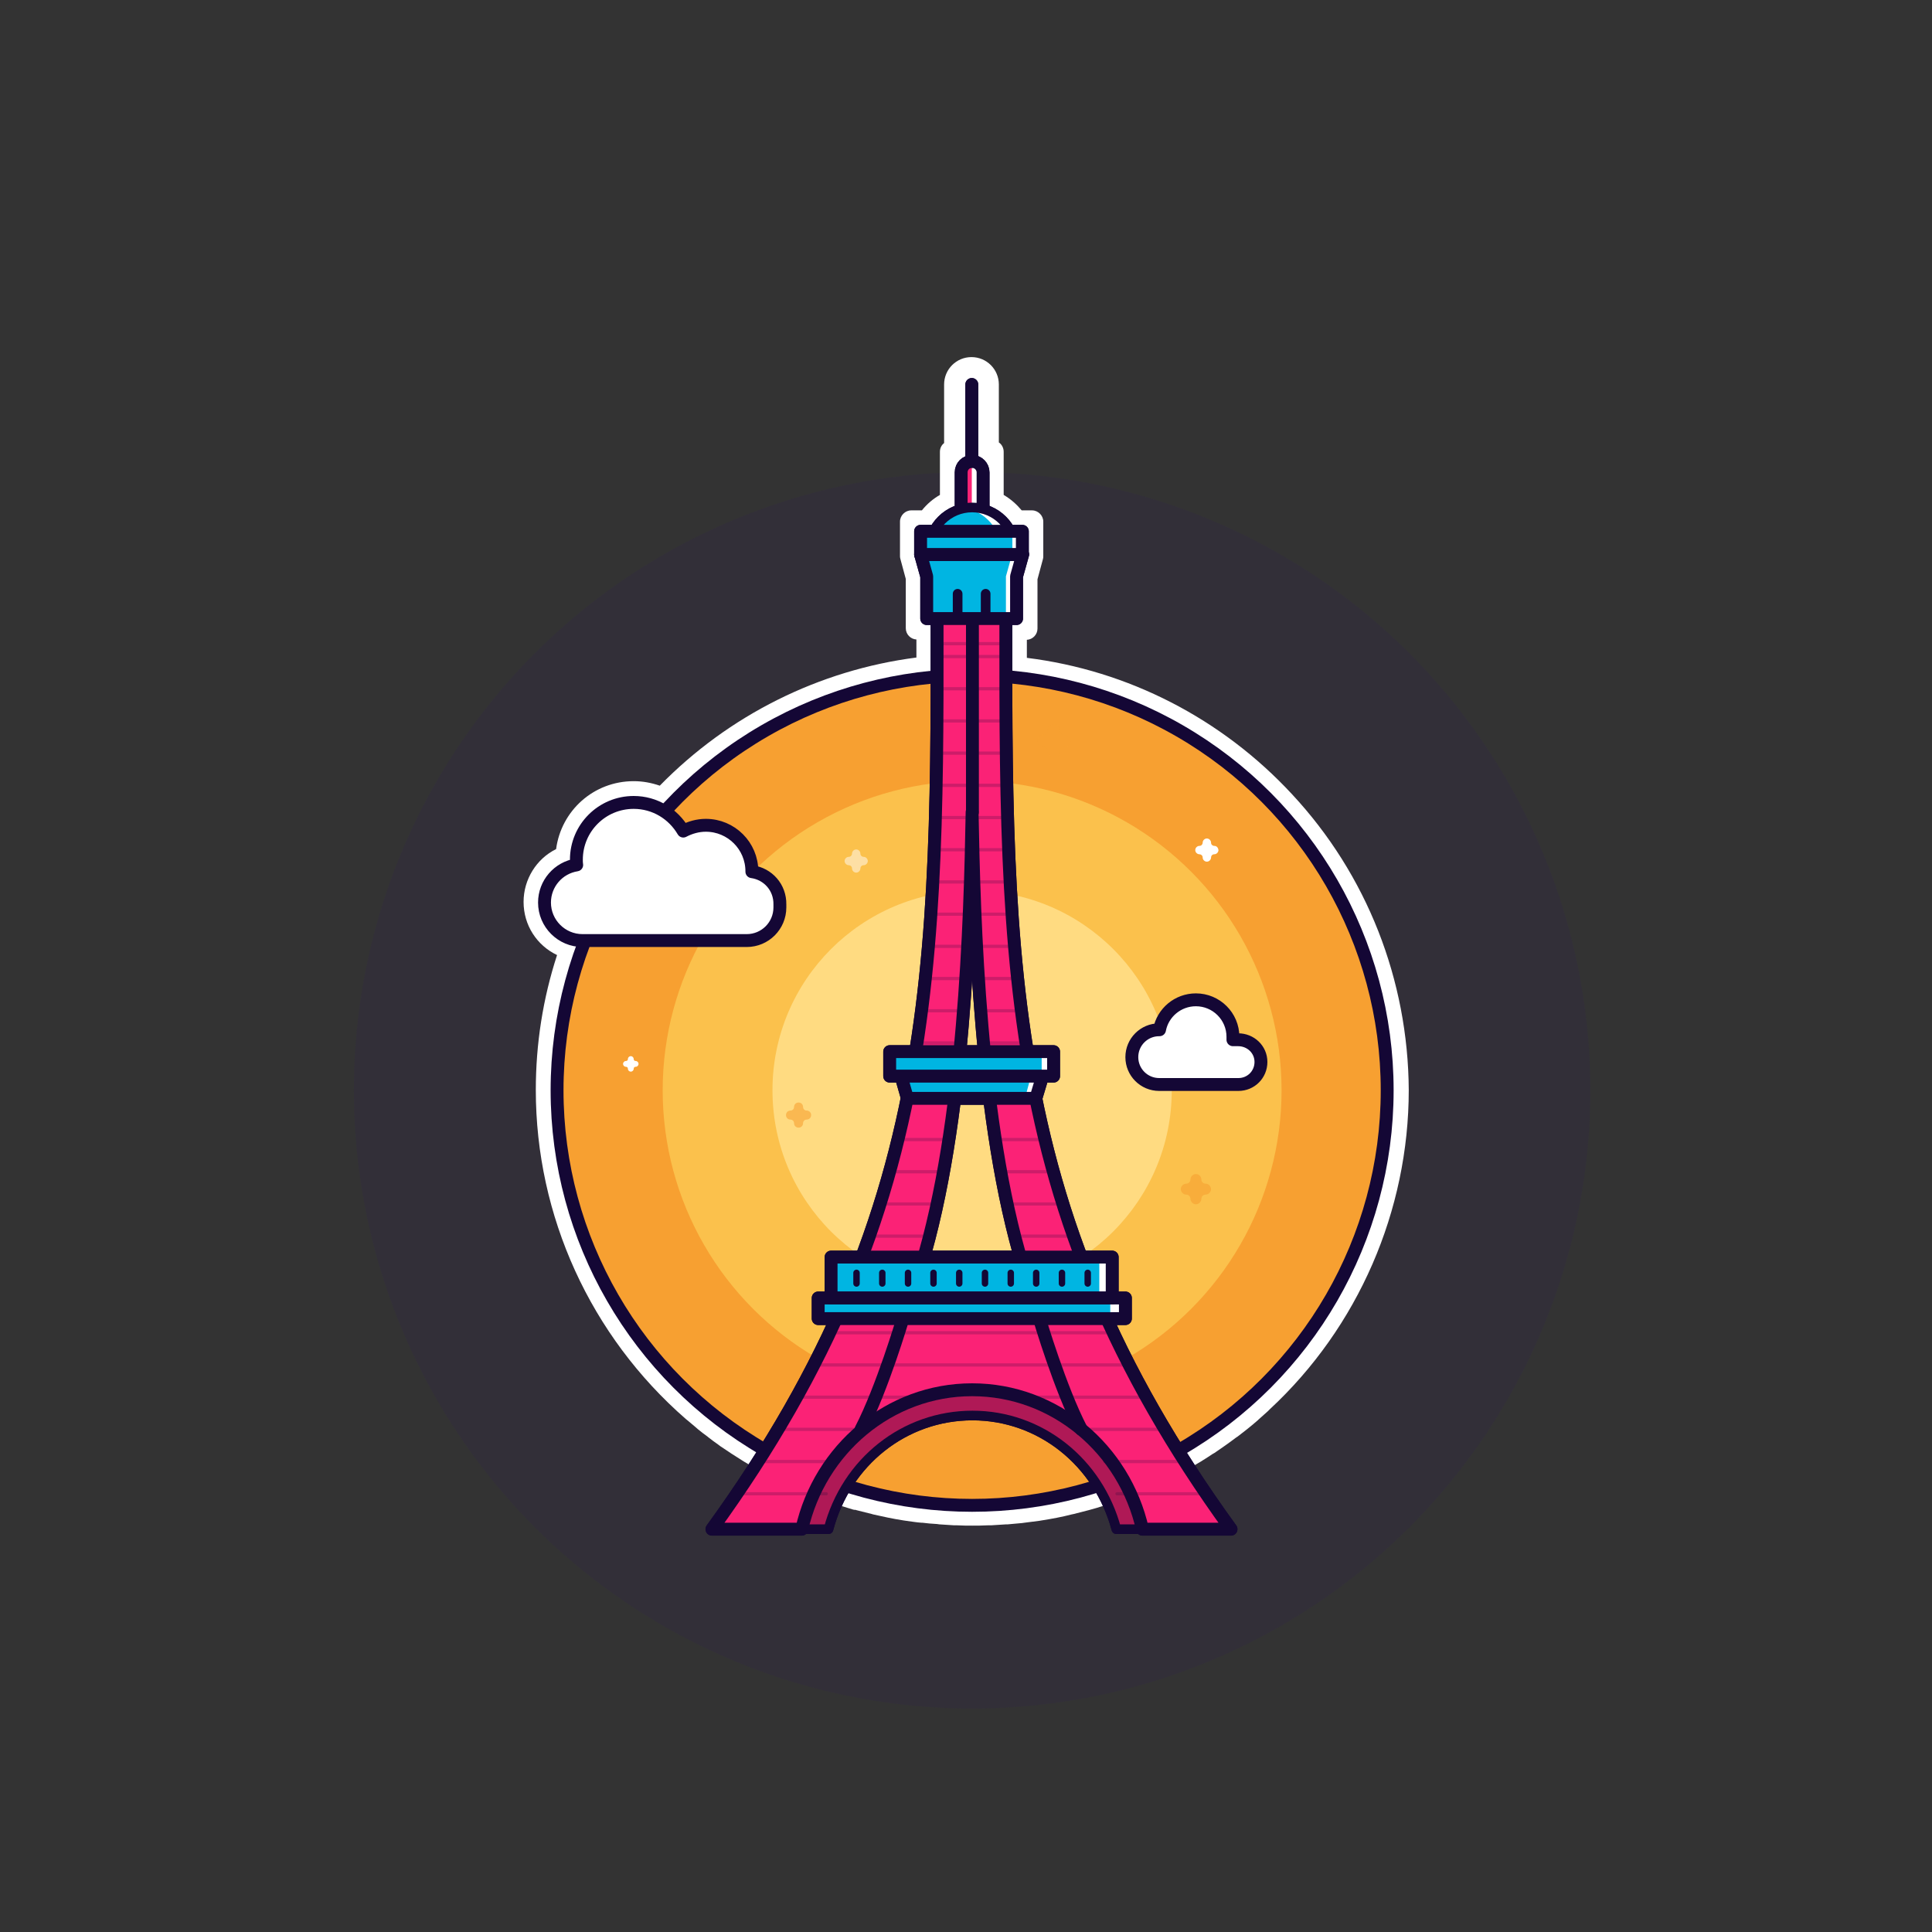 <?xml version="1.0" encoding="UTF-8" standalone="no"?><!DOCTYPE svg PUBLIC "-//W3C//DTD SVG 1.1//EN" "http://www.w3.org/Graphics/SVG/1.1/DTD/svg11.dtd"><svg width="100%" height="100%" viewBox="0 0 2500 2500" version="1.1" xmlns="http://www.w3.org/2000/svg" xmlns:xlink="http://www.w3.org/1999/xlink" xml:space="preserve" xmlns:serif="http://www.serif.com/" style="fill-rule:evenodd;clip-rule:evenodd;stroke-linecap:round;stroke-linejoin:round;stroke-miterlimit:10;"><rect x="0" y="0" width="2500" height="2500" fill="#333333" stroke="none"/><circle cx="1257.92" cy="1410.83" r="800" style="fill:#331f5b;fill-opacity:0.15;"/><g><path d="M1671.67,1027.5c-90.417,-97.5 -211.667,-160 -342.917,-176.25l0,-23.333c7.5,-0.417 13.75,-6.667 13.75,-14.584l0,-63.75l7.083,-26.25c0.417,-1.25 0.417,-2.5 0.417,-3.75l0,-44.583c0,-7.917 -6.667,-14.583 -14.583,-14.583l-13.334,-0c-6.666,-7.917 -14.166,-14.584 -23.333,-20l0,-55.834c0,-5 -2.5,-9.583 -6.25,-12.083l0,-75c0,-19.583 -15.833,-35.417 -35.417,-35.417c-19.583,0 -35.416,15.834 -35.416,35.417l-0,75.833c-3.334,2.5 -5.417,6.667 -5.417,11.25l0,55.834c-8.75,5 -16.667,11.666 -23.333,20l-13.75,-0c-7.917,-0 -14.584,6.666 -14.584,14.583l0,44.167c0,1.25 0,2.5 0.417,3.75l7.083,26.25l0,63.75c0,7.916 6.25,14.166 13.75,14.583l0,23.333c-125.833,16.25 -242.916,74.584 -332.083,165.834c-10.833,-3.75 -22.083,-5.834 -33.75,-5.834c-51.667,0 -93.75,37.917 -100.417,87.917c-25.416,12.5 -42.083,39.167 -42.083,68.333c0,30 17.083,56.25 43.333,68.75c-18.333,56.25 -27.5,115 -27.5,174.584c0,163.333 70.834,318.333 194.167,425.833l2.083,1.667c3.334,2.916 7.084,5.833 10.417,8.75l3.333,2.916c4.167,3.334 8.334,6.667 12.5,9.584l0.417,0.416c4.167,3.334 8.75,6.667 12.917,9.584l3.333,2.5l13.75,9.166c4.583,2.917 9.167,5.834 13.75,8.75l3.333,2.084c3.75,2.083 7.5,4.583 11.25,6.666c35.834,20.834 73.75,37.5 112.917,50l16.25,5c1.25,0.417 2.083,0.417 3.333,0.417l1.25,0.417c6.667,1.666 13.334,3.333 20,5l1.25,0.416c12.917,2.917 26.25,5.834 40,7.917l2.917,0.417c6.667,0.833 13.333,2.083 20,2.5l1.25,-0c5.833,0.833 12.083,1.25 18.75,1.666l2.917,0.417c6.25,0.417 12.5,0.833 19.166,1.25l3.75,0c7.5,0.417 13.75,0.417 20,0.417c5.834,-0 12.084,-0 20,-0.417l4.167,0c7.083,-0.417 13.333,-0.833 19.583,-1.25l2.084,0c5.833,-0.417 12.083,-1.25 18.333,-1.667l2.917,-0.416c6.666,-0.834 12.916,-1.667 19.583,-2.5l2.5,-0.417c13.333,-2.083 26.667,-4.583 39.583,-7.917l2.084,-0.416c13.333,-3.334 26.666,-6.667 39.166,-10.834c38.75,-12.083 76.25,-28.75 111.25,-48.75c5,-2.916 10,-5.833 15,-8.75l1.25,-0.833c4.584,-2.917 8.75,-5.417 12.917,-8.333l2.917,-1.667c9.166,-6.25 18.75,-12.917 27.5,-19.583l2.5,-1.667c3.75,-2.917 7.5,-5.833 11.25,-8.75l2.083,-1.667c4.583,-3.75 8.75,-7.083 12.917,-10.833l0.833,-0.833c3.75,-3.334 7.5,-6.667 11.667,-10.417l2.5,-2.5c114.583,-106.25 180,-257.083 180,-413.333c-0.834,-142.5 -54.167,-278.75 -151.25,-382.917Z" style="fill:#fff;fill-rule:nonzero;"/><g><g><circle cx="1257.92" cy="1410.83" r="537.083" style="fill:#f7a031;"/><circle cx="1257.92" cy="1410.83" r="537.083" style="fill:#f7a031;"/><circle cx="1257.92" cy="1410.83" r="537.083" style="fill:none;stroke:#140735;stroke-width:16.67px;"/><circle cx="1257.92" cy="1410.83" r="400.417" style="fill:#fbc14c;"/><circle cx="1257.92" cy="1410.83" r="258.333" style="fill:#ffdb81;"/><g><path d="M1602.08,1345.42l-6.666,-0l-0,-3.75c-0,-26.667 -21.667,-47.917 -47.917,-47.917c-23.333,0 -42.917,16.667 -47.083,38.75l-0.417,0c-19.583,0 -35.417,15.833 -35.417,35.417c0,19.583 15.834,35.416 35.417,35.416l102.5,0c16.25,0 29.167,-12.916 29.167,-29.166c-0,-16.25 -13.334,-28.75 -29.584,-28.75Z" style="fill:#fff;fill-rule:nonzero;"/><path d="M1602.08,1345.42l-6.666,-0l-0,-3.75c-0,-26.667 -21.667,-47.917 -47.917,-47.917c-23.333,0 -42.917,16.667 -47.083,38.75l-0.417,0c-19.583,0 -35.417,15.833 -35.417,35.417c0,19.583 15.834,35.416 35.417,35.416l102.5,0c16.25,0 29.167,-12.916 29.167,-29.166c-0,-16.25 -13.334,-28.75 -29.584,-28.75Z" style="fill:none;fill-rule:nonzero;stroke:#140735;stroke-width:16.67px;"/></g><path d="M1377.5,950.833c-3.333,0 -5.833,-2.5 -5.833,-5.833c-0,-4.167 -3.334,-7.917 -7.917,-7.917c-4.167,0 -7.917,3.334 -7.917,7.917c0,3.333 -2.5,5.833 -5.833,5.833c-4.167,0 -7.917,3.334 -7.917,7.917c0,4.167 3.334,7.917 7.917,7.917c3.333,-0 5.833,2.5 5.833,5.833c0,4.167 3.334,7.917 7.917,7.917c4.167,-0 7.917,-3.334 7.917,-7.917c-0,-3.333 2.5,-5.833 5.833,-5.833c4.167,-0 7.917,-3.334 7.917,-7.917c-0,-4.583 -3.75,-7.917 -7.917,-7.917Z" style="fill:#f7a031;fill-opacity:0.6;fill-rule:nonzero;"/><path d="M1560,1531.67c-2.917,-0 -5.417,-2.5 -5.417,-5.417c0,-3.75 -3.333,-7.083 -7.083,-7.083c-3.75,-0 -7.083,3.333 -7.083,7.083c-0,2.917 -2.5,5.417 -5.417,5.417c-3.75,-0 -7.083,3.333 -7.083,7.083c-0,3.75 3.333,7.083 7.083,7.083c2.917,0 5.417,2.5 5.417,5.417c-0,3.75 3.333,7.083 7.083,7.083c3.75,0 7.083,-3.333 7.083,-7.083c0,-2.917 2.5,-5.417 5.417,-5.417c3.75,0 7.083,-3.333 7.083,-7.083c-0.416,-4.167 -3.333,-7.083 -7.083,-7.083Z" style="fill:#f7a031;fill-opacity:0.6;fill-rule:nonzero;"/><path d="M1043.75,1437.08c-2.5,0 -4.583,-2.083 -4.583,-4.583c-0,-3.333 -2.5,-5.833 -5.834,-5.833c-3.333,-0 -5.833,2.5 -5.833,5.833c0,2.5 -2.083,4.583 -4.583,4.583c-3.334,0 -5.834,2.5 -5.834,5.834c0,3.333 2.5,5.833 5.834,5.833c2.5,-0 4.583,2.083 4.583,4.583c0,3.334 2.5,5.834 5.833,5.834c3.334,-0 5.834,-2.5 5.834,-5.834c-0,-2.5 2.083,-4.583 4.583,-4.583c3.333,-0 5.833,-2.5 5.833,-5.833c0,-3.334 -2.5,-5.834 -5.833,-5.834Z" style="fill:#f7a031;fill-opacity:0.6;fill-rule:nonzero;"/><path d="M822.5,1372.92c-1.667,-0 -2.5,-1.25 -2.5,-2.5c0,-2.084 -1.667,-3.75 -3.75,-3.75c-2.083,-0 -3.75,1.666 -3.75,3.75c0,1.666 -1.25,2.5 -2.5,2.5c-2.083,-0 -3.75,1.666 -3.75,3.75c0,2.083 1.667,3.75 3.75,3.75c1.667,-0 2.5,1.25 2.5,2.5c0,2.083 1.667,3.75 3.75,3.75c2.083,-0 3.75,-1.667 3.75,-3.75c0,-1.667 1.25,-2.5 2.5,-2.5c2.083,-0 3.75,-1.667 3.75,-3.75c0,-2.084 -1.667,-3.75 -3.75,-3.75Z" style="fill:#fff;fill-rule:nonzero;"/><path d="M1571.25,1094.58c-2.083,0 -4.167,-1.666 -4.167,-4.166c0,-2.917 -2.5,-5.417 -5.416,-5.417c-2.917,-0 -5.417,2.5 -5.417,5.417c-0,2.083 -1.667,4.166 -4.167,4.166c-2.916,0 -5.416,2.5 -5.416,5.417c-0,2.917 2.5,5.417 5.416,5.417c2.084,-0 4.167,1.666 4.167,4.166c-0,2.917 2.5,5.417 5.417,5.417c2.916,0 5.416,-2.5 5.416,-5.417c0,-2.083 1.667,-4.166 4.167,-4.166c2.917,-0 5.417,-2.5 5.417,-5.417c-0.417,-3.333 -2.5,-5.417 -5.417,-5.417Z" style="fill:#fff;fill-rule:nonzero;"/><path d="M1117.5,1108.75c-2.083,0 -4.167,-1.667 -4.167,-4.167c0,-2.916 -2.5,-5.416 -5.416,-5.416c-2.917,-0 -5.417,2.5 -5.417,5.416c-0,2.084 -1.667,4.167 -4.167,4.167c-2.916,0 -5.416,2.5 -5.416,5.417c-0,2.916 2.5,5.416 5.416,5.416c2.084,0 4.167,1.667 4.167,4.167c-0,2.917 2.5,5.417 5.417,5.417c2.916,-0 5.416,-2.5 5.416,-5.417c0,-2.083 1.667,-4.167 4.167,-4.167c2.917,0 5.417,-2.5 5.417,-5.416c-0,-2.917 -2.5,-5.417 -5.417,-5.417Z" style="fill:#fff;fill-opacity:0.49;fill-rule:nonzero;"/><g><path d="M972.917,1127.92l-0,-0.417c-0,-32.917 -26.667,-59.583 -59.584,-59.583c-10.416,-0 -20.416,2.916 -29.166,7.5c-12.917,-22.084 -36.667,-37.084 -64.167,-37.084c-40.833,0 -74.167,32.917 -74.167,74.167c0,2.083 0,4.583 0.417,6.667c-23.75,3.75 -41.667,24.166 -41.667,48.75c0,27.083 22.084,49.166 49.167,49.166l212.5,0c23.75,0 42.917,-19.166 42.917,-42.916l-0,-3.75c0.416,-22.084 -15.417,-39.584 -36.25,-42.5Z" style="fill:#fff;fill-rule:nonzero;"/><path d="M972.917,1127.92l-0,-0.417c-0,-32.917 -26.667,-59.583 -59.584,-59.583c-10.416,-0 -20.416,2.916 -29.166,7.5c-12.917,-22.084 -36.667,-37.084 -64.167,-37.084c-40.833,0 -74.167,32.917 -74.167,74.167c0,2.083 0,4.583 0.417,6.667c-23.75,3.75 -41.667,24.166 -41.667,48.75c0,27.083 22.084,49.166 49.167,49.166l212.5,0c23.75,0 42.917,-19.166 42.917,-42.916l-0,-3.75c0.416,-22.084 -15.417,-39.584 -36.25,-42.5Z" style="fill:none;fill-rule:nonzero;stroke:#140735;stroke-width:16.67px;"/></g><g><g><g><path d="M981.25,1978.75l90.833,0c22.917,-87.083 98.334,-147.083 186.25,-147.083c87.5,-0 162.917,60 186.25,147.083l97.084,0l-111.25,-170.833c-0,-0 -165.417,-47.917 -155,-55.417c10.416,-7.5 -222.084,97.083 -222.084,97.083l-72.083,129.167Z" style="fill:#af1956;fill-rule:nonzero;"/><path d="M981.25,1978.75l90.833,0c22.917,-87.083 98.334,-147.083 186.25,-147.083c87.5,-0 162.917,60 186.25,147.083l97.084,0l-111.25,-170.833c-0,-0 -165.417,-47.917 -155,-55.417c10.416,-7.5 -222.084,97.083 -222.084,97.083l-72.083,129.167Z" style="fill:none;fill-rule:nonzero;stroke:#140735;stroke-width:12.5px;"/><path d="M1302.08,718.75l-89.166,0c-0,502.5 15.416,837.083 -291.25,1260l115.833,0c23.333,-103.333 113.333,-180.417 220.417,-180.417c107.083,0 197.083,77.084 220.416,180.417l114.584,0c-306.667,-422.917 -290.834,-757.5 -290.834,-1260Zm-110,919.583c56.25,-185 63.334,-447.916 65.834,-587.5c2.5,139.584 9.583,402.5 65.833,587.5l-131.667,0Z" style="fill:#fb2276;fill-rule:nonzero;"/><g><path d="M1264.17,1047.08c-1.25,69.167 15.416,172.084 6.25,277.084c9.166,107.083 25,220.416 53.333,314.166l25,0c-56.25,-185 -82.083,-451.666 -84.583,-591.25Z" style="fill:#fb2276;fill-rule:nonzero;"/><path d="M1237.92,718.75l-25,0c-0,502.5 15.416,837.083 -291.25,1260l25,0c306.666,-422.917 291.25,-757.5 291.25,-1260Z" style="fill:#fb2276;fill-rule:nonzero;"/><path d="M1282.92,1798.33c-4.167,0 -8.334,0 -12.5,0.417c101.666,5.833 185.416,80.833 207.916,180l25,0c-23.333,-103.333 -113.333,-180.417 -220.416,-180.417Z" style="fill:#fb2276;fill-rule:nonzero;"/><path d="M1363.33,1706.25c0,0 42.084,120.833 59.167,150c-19.583,5 -21.25,-2.083 -21.25,-2.083l-17.083,-37.084l-39.167,-110.833l18.333,0Z" style="fill:#fb2276;fill-rule:nonzero;"/></g><path d="M1168.33,1706.25c0,0 -26.666,90.417 -54.166,143.333" style="fill:none;fill-rule:nonzero;stroke:#140735;stroke-width:16.67px;"/><path d="M1345,1706.25c0,0 26.667,90.417 54.167,143.333" style="fill:none;fill-rule:nonzero;stroke:#140735;stroke-width:16.67px;"/><path d="M1323.75,1638.33c-56.25,-185 -63.333,-447.916 -65.833,-587.5c-2.5,139.584 -9.584,402.5 -65.834,587.5l131.667,0Z" style="fill:none;fill-rule:nonzero;stroke:#140735;stroke-width:12.5px;"/><g opacity="0.2"><g><path d="M1445.42,1932.92l120,-0" style="fill:none;fill-rule:nonzero;stroke:#140735;stroke-width:4.17px;"/><path d="M953.75,1932.92l115.417,-0" style="fill:none;fill-rule:nonzero;stroke:#140735;stroke-width:4.17px;"/></g><g><path d="M1429.58,1891.25l105,0" style="fill:none;fill-rule:nonzero;stroke:#140735;stroke-width:4.17px;"/><path d="M981.25,1891.25l103.75,0" style="fill:none;fill-rule:nonzero;stroke:#140735;stroke-width:4.17px;"/></g><g><path d="M1400.42,1849.58l107.5,0" style="fill:none;fill-rule:nonzero;stroke:#140735;stroke-width:4.17px;"/><path d="M1006.67,1849.58l107.5,0" style="fill:none;fill-rule:nonzero;stroke:#140735;stroke-width:4.17px;"/></g><g><path d="M1318.33,1807.92l165.834,-0" style="fill:none;fill-rule:nonzero;stroke:#140735;stroke-width:4.17px;"/><path d="M1030.42,1807.92l161.666,-0" style="fill:none;fill-rule:nonzero;stroke:#140735;stroke-width:4.17px;"/></g><g><path d="M1052.5,1766.25l407.917,0" style="fill:none;fill-rule:nonzero;stroke:#140735;stroke-width:4.17px;"/></g><g><path d="M1073.75,1724.58l367.5,0" style="fill:none;fill-rule:nonzero;stroke:#140735;stroke-width:4.17px;"/></g><g><path d="M1091.25,1682.92l331.25,-0" style="fill:none;fill-rule:nonzero;stroke:#140735;stroke-width:4.17px;"/></g><g><path d="M1108.33,1641.25l297.084,0" style="fill:none;fill-rule:nonzero;stroke:#140735;stroke-width:4.17px;"/></g><g><path d="M1312.92,1599.58l78.333,0" style="fill:none;fill-rule:nonzero;stroke:#140735;stroke-width:4.17px;"/><path d="M1122.92,1599.58l80,0" style="fill:none;fill-rule:nonzero;stroke:#140735;stroke-width:4.17px;"/></g><g><path d="M1303.33,1557.92l74.167,-0" style="fill:none;fill-rule:nonzero;stroke:#140735;stroke-width:4.17px;"/><path d="M1136.67,1557.92l75.833,-0" style="fill:none;fill-rule:nonzero;stroke:#140735;stroke-width:4.17px;"/></g><g><path d="M1295.83,1516.25l67.5,0" style="fill:none;fill-rule:nonzero;stroke:#140735;stroke-width:4.17px;"/><path d="M1149.17,1516.25l71.666,0" style="fill:none;fill-rule:nonzero;stroke:#140735;stroke-width:4.17px;"/></g><g><path d="M1289.17,1474.58l65.416,0" style="fill:none;fill-rule:nonzero;stroke:#140735;stroke-width:4.17px;"/><path d="M1158.75,1474.58l69.167,0" style="fill:none;fill-rule:nonzero;stroke:#140735;stroke-width:4.17px;"/></g><g><path d="M1176.25,1391.25l164.583,0" style="fill:none;fill-rule:nonzero;stroke:#140735;stroke-width:4.17px;"/></g><g><path d="M1273.75,1349.58l50,0" style="fill:none;fill-rule:nonzero;stroke:#140735;stroke-width:4.17px;"/><path d="M1185,1349.58l57.917,0" style="fill:none;fill-rule:nonzero;stroke:#140735;stroke-width:4.17px;"/></g><g><path d="M1269.17,1307.92l54.583,-0" style="fill:none;fill-rule:nonzero;stroke:#140735;stroke-width:4.17px;"/><path d="M1192.08,1307.92l54.167,-0" style="fill:none;fill-rule:nonzero;stroke:#140735;stroke-width:4.17px;"/></g><g><path d="M1266.25,1266.25l52.5,0" style="fill:none;fill-rule:nonzero;stroke:#140735;stroke-width:4.17px;"/><path d="M1195.83,1266.25l53.75,0" style="fill:none;fill-rule:nonzero;stroke:#140735;stroke-width:4.17px;"/></g><g><path d="M1264.17,1224.58l50.416,0" style="fill:none;fill-rule:nonzero;stroke:#140735;stroke-width:4.17px;"/><path d="M1200.42,1224.58l51.666,0" style="fill:none;fill-rule:nonzero;stroke:#140735;stroke-width:4.17px;"/></g><g><path d="M1262.5,1182.92l48.75,-0" style="fill:none;fill-rule:nonzero;stroke:#140735;stroke-width:4.17px;"/><path d="M1203.75,1182.92l49.167,-0" style="fill:none;fill-rule:nonzero;stroke:#140735;stroke-width:4.17px;"/></g><g><path d="M1207.92,1141.25l100.416,0" style="fill:none;fill-rule:nonzero;stroke:#140735;stroke-width:4.17px;"/></g><g><path d="M1207.92,1099.58l98.333,0" style="fill:none;fill-rule:nonzero;stroke:#140735;stroke-width:4.17px;"/></g><g><path d="M1210,1057.92l94.583,-0" style="fill:none;fill-rule:nonzero;stroke:#140735;stroke-width:4.17px;"/></g><g><path d="M1211.25,1016.25l92.5,0" style="fill:none;fill-rule:nonzero;stroke:#140735;stroke-width:4.17px;"/></g><g><path d="M1212.08,974.583l91.667,0" style="fill:none;fill-rule:nonzero;stroke:#140735;stroke-width:4.17px;"/></g><g><path d="M1212.08,932.917l90,-0" style="fill:none;fill-rule:nonzero;stroke:#140735;stroke-width:4.17px;"/></g><g><path d="M1212.08,891.25l89.584,0" style="fill:none;fill-rule:nonzero;stroke:#140735;stroke-width:4.17px;"/></g><g><path d="M1213.75,849.583l87.917,0" style="fill:none;fill-rule:nonzero;stroke:#140735;stroke-width:4.17px;"/></g><g><path d="M1214.17,832.917l87.5,-0" style="fill:none;fill-rule:nonzero;stroke:#140735;stroke-width:4.17px;"/></g><g><path d="M1212.92,791.25l102.5,0" style="fill:none;fill-rule:nonzero;stroke:#140735;stroke-width:4.17px;"/></g></g><path d="M1323.75,1638.33c-56.25,-185 -63.333,-447.916 -65.833,-587.5c-2.5,139.584 -9.584,402.5 -65.834,587.5l131.667,0Z" style="fill:none;fill-rule:nonzero;stroke:#140735;stroke-width:16.67px;"/><path d="M1037.5,1978.75c23.333,-103.333 113.333,-180.417 220.417,-180.417c107.083,0 197.083,77.084 220.416,180.417l114.584,0c-306.667,-422.917 -291.25,-757.5 -291.25,-1260l-89.167,0c0,502.5 15.417,837.083 -291.25,1260l116.25,0Z" style="fill:none;fill-rule:nonzero;stroke:#140735;stroke-width:16.67px;"/><g><rect x="1058.75" y="1679.58" width="397.5" height="26.667" style="fill:#00b5e2;"/><rect x="1436.67" y="1679.58" width="19.167" height="26.667" style="fill:#fff;"/><rect x="1075.42" y="1626.67" width="363.75" height="52.917" style="fill:#00b5e2;"/><rect x="1422.5" y="1626.67" width="16.667" height="52.917" style="fill:#fff;"/><rect x="1058.75" y="1679.58" width="397.5" height="26.667" style="fill:none;stroke:#140735;stroke-width:16.67px;"/><rect x="1075.42" y="1626.67" width="363.75" height="52.917" style="fill:none;stroke:#140735;stroke-width:16.67px;"/><g><path d="M1108.33,1647.08l0,13.75" style="fill:none;fill-rule:nonzero;stroke:#140735;stroke-width:8.33px;"/><path d="M1407.5,1647.08l0,13.75" style="fill:none;fill-rule:nonzero;stroke:#140735;stroke-width:8.33px;"/><path d="M1374.17,1647.08l-0,13.75" style="fill:none;fill-rule:nonzero;stroke:#140735;stroke-width:8.33px;"/><path d="M1340.83,1647.08l0,13.75" style="fill:none;fill-rule:nonzero;stroke:#140735;stroke-width:8.33px;"/><path d="M1307.92,1647.08l-0,13.75" style="fill:none;fill-rule:nonzero;stroke:#140735;stroke-width:8.33px;"/><path d="M1274.58,1647.08l0,13.75" style="fill:none;fill-rule:nonzero;stroke:#140735;stroke-width:8.33px;"/><path d="M1241.25,1647.08l0,13.75" style="fill:none;fill-rule:nonzero;stroke:#140735;stroke-width:8.33px;"/><path d="M1207.92,1647.08l-0,13.75" style="fill:none;fill-rule:nonzero;stroke:#140735;stroke-width:8.33px;"/><path d="M1175,1647.08l0,13.75" style="fill:none;fill-rule:nonzero;stroke:#140735;stroke-width:8.33px;"/><path d="M1141.67,1647.08l-0,13.75" style="fill:none;fill-rule:nonzero;stroke:#140735;stroke-width:8.33px;"/></g></g><g><path d="M1340.42,1421.25l-166.25,0l-8.334,-29.167l183.334,0l-8.75,29.167Z" style="fill:#00b5e2;fill-rule:nonzero;"/><path d="M1334.17,1392.08l-7.917,29.167l15,0l7.917,-29.167l-15,0Z" style="fill:#fff;fill-rule:nonzero;"/><path d="M1340.42,1421.25l-166.25,0l-8.334,-29.167l183.334,0l-8.75,29.167Z" style="fill:none;fill-rule:nonzero;stroke:#140735;stroke-width:16.67px;"/><rect x="1151.25" y="1360.83" width="212.083" height="31.667" style="fill:#00b5e2;"/><rect x="1151.25" y="1360.83" width="212.083" height="31.667" style="fill:#00b5e2;"/><rect x="1347.92" y="1360.83" width="15.417" height="31.667" style="fill:#fff;"/><rect x="1151.25" y="1360.83" width="212.083" height="31.667" style="fill:none;stroke:#140735;stroke-width:16.67px;"/></g><path d="M1258.33,718.75l0,332.083" style="fill:none;fill-rule:nonzero;stroke:#140735;stroke-width:16.67px;"/></g></g><g><rect x="1243.75" y="597.083" width="28.333" height="127.5" style="fill:#fb2276;"/><rect x="1261.67" y="597.083" width="10.417" height="127.5" style="fill:#fff;"/><path d="M1257.92,597.083c-7.917,0 -14.167,6.25 -14.167,14.167l0,113.333l28.333,0l0,-113.333c0,-7.5 -6.25,-14.167 -14.166,-14.167Z" style="fill:none;fill-rule:nonzero;stroke:#140735;stroke-width:16.67px;"/><path d="M1257.5,597.083l0,-99.583" style="fill:none;fill-rule:nonzero;stroke:#140735;stroke-width:16.67px;"/><circle cx="1257.92" cy="712.5" r="55.833" style="fill:#00b5e2;"/><path d="M1257.92,656.667c-3.334,-0 -6.25,0.416 -9.167,0.833c26.25,4.583 46.667,27.5 46.667,55c-0,27.5 -20,50.417 -46.667,55c2.917,0.417 6.25,0.833 9.167,0.833c30.833,0 55.833,-25 55.833,-55.833c0,-30.833 -25,-55.833 -55.833,-55.833Z" style="fill:#fff;fill-rule:nonzero;"/><circle cx="1257.92" cy="712.5" r="55.833" style="fill:none;stroke:#140735;stroke-width:12.5px;"/><path d="M1191.25,717.5l7.917,28.333l-0,54.584l116.25,-0l-0,-54.584l7.916,-28.333l-132.083,0Z" style="fill:#00b5e2;fill-rule:nonzero;"/><path d="M1309.58,717.5l-7.916,28.333l-0,54.584l13.75,-0l-0,-54.584l7.916,-28.333l-13.75,0Z" style="fill:#fff;fill-rule:nonzero;"/><path d="M1191.25,717.5l7.917,28.333l-0,54.584l116.25,-0l-0,-54.584l7.916,-28.333l-132.083,0Z" style="fill:none;fill-rule:nonzero;stroke:#140735;stroke-width:16.67px;"/><path d="M1239.17,768.333l-0,32.084" style="fill:none;fill-rule:nonzero;stroke:#140735;stroke-width:12.5px;"/><path d="M1275.42,768.333l-0,32.084" style="fill:none;fill-rule:nonzero;stroke:#140735;stroke-width:12.5px;"/><rect x="1191.25" y="687.5" width="131.667" height="30" style="fill:#00b5e2;"/><rect x="1310" y="687.5" width="13.333" height="30" style="fill:#fff;"/><rect x="1191.25" y="687.5" width="131.667" height="30" style="fill:none;stroke:#140735;stroke-width:16.67px;"/></g></g><g><g><g><path d="M981.25,1978.75l90.833,0c22.917,-87.083 98.334,-147.083 186.25,-147.083c87.5,-0 162.917,60 186.25,147.083l97.084,0l-111.25,-170.833c-0,-0 -165.417,-47.917 -155,-55.417c10.416,-7.5 -222.084,97.083 -222.084,97.083l-72.083,129.167Z" style="fill:#af1956;fill-rule:nonzero;"/><path d="M981.25,1978.75l90.833,0c22.917,-87.083 98.334,-147.083 186.25,-147.083c87.5,-0 162.917,60 186.25,147.083l97.084,0l-111.25,-170.833c-0,-0 -165.417,-47.917 -155,-55.417c10.416,-7.5 -222.084,97.083 -222.084,97.083l-72.083,129.167Z" style="fill:none;fill-rule:nonzero;stroke:#140735;stroke-width:12.5px;"/><path d="M1302.08,718.75l-89.166,0c-0,502.5 15.416,837.083 -291.25,1260l115.833,0c23.333,-103.333 113.333,-180.417 220.417,-180.417c107.083,0 197.083,77.084 220.416,180.417l114.584,0c-306.667,-422.917 -290.834,-757.5 -290.834,-1260Zm-110,919.583c56.25,-185 63.334,-447.916 65.834,-587.5c2.5,139.584 9.583,402.5 65.833,587.5l-131.667,0Z" style="fill:#fb2276;fill-rule:nonzero;"/><g><path d="M1264.17,1047.08c-1.25,69.167 15.416,172.084 6.25,277.084c9.166,107.083 25,220.416 53.333,314.166l25,0c-56.25,-185 -82.083,-451.666 -84.583,-591.25Z" style="fill:#fb2276;fill-rule:nonzero;"/><path d="M1237.92,718.75l-25,0c-0,502.5 15.416,837.083 -291.25,1260l25,0c306.666,-422.917 291.25,-757.5 291.25,-1260Z" style="fill:#fb2276;fill-rule:nonzero;"/><path d="M1282.92,1798.33c-4.167,0 -8.334,0 -12.5,0.417c101.666,5.833 185.416,80.833 207.916,180l25,0c-23.333,-103.333 -113.333,-180.417 -220.416,-180.417Z" style="fill:#fb2276;fill-rule:nonzero;"/><path d="M1363.33,1706.25c0,0 42.084,120.833 59.167,150c-19.583,5 -21.25,-2.083 -21.25,-2.083l-17.083,-37.084l-39.167,-110.833l18.333,0Z" style="fill:#fb2276;fill-rule:nonzero;"/></g><path d="M1168.33,1706.25c0,0 -26.666,90.417 -54.166,143.333" style="fill:none;fill-rule:nonzero;stroke:#140735;stroke-width:16.67px;"/><path d="M1345,1706.25c0,0 26.667,90.417 54.167,143.333" style="fill:none;fill-rule:nonzero;stroke:#140735;stroke-width:16.67px;"/><path d="M1323.75,1638.33c-56.25,-185 -63.333,-447.916 -65.833,-587.5c-2.5,139.584 -9.584,402.5 -65.834,587.5l131.667,0Z" style="fill:none;fill-rule:nonzero;stroke:#140735;stroke-width:12.5px;"/><g opacity="0.2"><g><path d="M1445.42,1932.92l120,-0" style="fill:none;fill-rule:nonzero;stroke:#140735;stroke-width:4.17px;"/><path d="M953.75,1932.92l115.417,-0" style="fill:none;fill-rule:nonzero;stroke:#140735;stroke-width:4.17px;"/></g><g><path d="M1429.58,1891.25l105,0" style="fill:none;fill-rule:nonzero;stroke:#140735;stroke-width:4.17px;"/><path d="M981.25,1891.25l103.75,0" style="fill:none;fill-rule:nonzero;stroke:#140735;stroke-width:4.17px;"/></g><g><path d="M1400.42,1849.58l107.5,0" style="fill:none;fill-rule:nonzero;stroke:#140735;stroke-width:4.17px;"/><path d="M1006.67,1849.58l107.5,0" style="fill:none;fill-rule:nonzero;stroke:#140735;stroke-width:4.17px;"/></g><g><path d="M1318.33,1807.92l165.834,-0" style="fill:none;fill-rule:nonzero;stroke:#140735;stroke-width:4.17px;"/><path d="M1030.42,1807.92l161.666,-0" style="fill:none;fill-rule:nonzero;stroke:#140735;stroke-width:4.17px;"/></g><g><path d="M1052.5,1766.25l407.917,0" style="fill:none;fill-rule:nonzero;stroke:#140735;stroke-width:4.17px;"/></g><g><path d="M1073.75,1724.58l367.5,0" style="fill:none;fill-rule:nonzero;stroke:#140735;stroke-width:4.17px;"/></g><g><path d="M1091.25,1682.92l331.25,-0" style="fill:none;fill-rule:nonzero;stroke:#140735;stroke-width:4.17px;"/></g><g><path d="M1108.33,1641.25l297.084,0" style="fill:none;fill-rule:nonzero;stroke:#140735;stroke-width:4.17px;"/></g><g><path d="M1312.92,1599.58l78.333,0" style="fill:none;fill-rule:nonzero;stroke:#140735;stroke-width:4.17px;"/><path d="M1122.92,1599.58l80,0" style="fill:none;fill-rule:nonzero;stroke:#140735;stroke-width:4.17px;"/></g><g><path d="M1303.33,1557.92l74.167,-0" style="fill:none;fill-rule:nonzero;stroke:#140735;stroke-width:4.17px;"/><path d="M1136.67,1557.92l75.833,-0" style="fill:none;fill-rule:nonzero;stroke:#140735;stroke-width:4.17px;"/></g><g><path d="M1295.83,1516.25l67.5,0" style="fill:none;fill-rule:nonzero;stroke:#140735;stroke-width:4.17px;"/><path d="M1149.17,1516.25l71.666,0" style="fill:none;fill-rule:nonzero;stroke:#140735;stroke-width:4.17px;"/></g><g><path d="M1289.17,1474.58l65.416,0" style="fill:none;fill-rule:nonzero;stroke:#140735;stroke-width:4.17px;"/><path d="M1158.75,1474.58l69.167,0" style="fill:none;fill-rule:nonzero;stroke:#140735;stroke-width:4.17px;"/></g><g><path d="M1176.25,1391.25l164.583,0" style="fill:none;fill-rule:nonzero;stroke:#140735;stroke-width:4.17px;"/></g><g><path d="M1273.75,1349.58l50,0" style="fill:none;fill-rule:nonzero;stroke:#140735;stroke-width:4.17px;"/><path d="M1185,1349.58l57.917,0" style="fill:none;fill-rule:nonzero;stroke:#140735;stroke-width:4.17px;"/></g><g><path d="M1269.17,1307.92l54.583,-0" style="fill:none;fill-rule:nonzero;stroke:#140735;stroke-width:4.17px;"/><path d="M1192.08,1307.92l54.167,-0" style="fill:none;fill-rule:nonzero;stroke:#140735;stroke-width:4.17px;"/></g><g><path d="M1266.25,1266.25l52.5,0" style="fill:none;fill-rule:nonzero;stroke:#140735;stroke-width:4.17px;"/><path d="M1195.83,1266.25l53.75,0" style="fill:none;fill-rule:nonzero;stroke:#140735;stroke-width:4.17px;"/></g><g><path d="M1264.17,1224.58l50.416,0" style="fill:none;fill-rule:nonzero;stroke:#140735;stroke-width:4.17px;"/><path d="M1200.42,1224.58l51.666,0" style="fill:none;fill-rule:nonzero;stroke:#140735;stroke-width:4.17px;"/></g><g><path d="M1262.5,1182.92l48.75,-0" style="fill:none;fill-rule:nonzero;stroke:#140735;stroke-width:4.17px;"/><path d="M1203.75,1182.92l49.167,-0" style="fill:none;fill-rule:nonzero;stroke:#140735;stroke-width:4.17px;"/></g><g><path d="M1207.92,1141.25l100.416,0" style="fill:none;fill-rule:nonzero;stroke:#140735;stroke-width:4.17px;"/></g><g><path d="M1207.92,1099.58l98.333,0" style="fill:none;fill-rule:nonzero;stroke:#140735;stroke-width:4.17px;"/></g><g><path d="M1210,1057.92l94.583,-0" style="fill:none;fill-rule:nonzero;stroke:#140735;stroke-width:4.17px;"/></g><g><path d="M1211.25,1016.25l92.5,0" style="fill:none;fill-rule:nonzero;stroke:#140735;stroke-width:4.17px;"/></g><g><path d="M1212.08,974.583l91.667,0" style="fill:none;fill-rule:nonzero;stroke:#140735;stroke-width:4.17px;"/></g><g><path d="M1212.08,932.917l90,-0" style="fill:none;fill-rule:nonzero;stroke:#140735;stroke-width:4.17px;"/></g><g><path d="M1212.08,891.25l89.584,0" style="fill:none;fill-rule:nonzero;stroke:#140735;stroke-width:4.17px;"/></g><g><path d="M1213.75,849.583l87.917,0" style="fill:none;fill-rule:nonzero;stroke:#140735;stroke-width:4.17px;"/></g><g><path d="M1214.17,832.917l87.5,-0" style="fill:none;fill-rule:nonzero;stroke:#140735;stroke-width:4.17px;"/></g><g><path d="M1212.92,791.25l102.5,0" style="fill:none;fill-rule:nonzero;stroke:#140735;stroke-width:4.17px;"/></g></g><path d="M1323.75,1638.33c-56.25,-185 -63.333,-447.916 -65.833,-587.5c-2.5,139.584 -9.584,402.5 -65.834,587.5l131.667,0Z" style="fill:none;fill-rule:nonzero;stroke:#140735;stroke-width:16.67px;"/><path d="M1037.5,1978.75c23.333,-103.333 113.333,-180.417 220.417,-180.417c107.083,0 197.083,77.084 220.416,180.417l114.584,0c-306.667,-422.917 -291.25,-757.5 -291.25,-1260l-89.167,0c0,502.5 15.417,837.083 -291.25,1260l116.25,0Z" style="fill:none;fill-rule:nonzero;stroke:#140735;stroke-width:16.67px;"/><g><rect x="1058.75" y="1679.58" width="397.5" height="26.667" style="fill:#00b5e2;"/><rect x="1436.67" y="1679.58" width="19.167" height="26.667" style="fill:#fff;"/><rect x="1075.42" y="1626.67" width="363.75" height="52.917" style="fill:#00b5e2;"/><rect x="1422.5" y="1626.67" width="16.667" height="52.917" style="fill:#fff;"/><rect x="1058.75" y="1679.58" width="397.5" height="26.667" style="fill:none;stroke:#140735;stroke-width:16.67px;"/><rect x="1075.42" y="1626.67" width="363.75" height="52.917" style="fill:none;stroke:#140735;stroke-width:16.67px;"/><g><path d="M1108.33,1647.08l0,13.75" style="fill:none;fill-rule:nonzero;stroke:#140735;stroke-width:8.33px;"/><path d="M1407.5,1647.08l0,13.75" style="fill:none;fill-rule:nonzero;stroke:#140735;stroke-width:8.33px;"/><path d="M1374.17,1647.08l-0,13.75" style="fill:none;fill-rule:nonzero;stroke:#140735;stroke-width:8.33px;"/><path d="M1340.83,1647.08l0,13.75" style="fill:none;fill-rule:nonzero;stroke:#140735;stroke-width:8.33px;"/><path d="M1307.92,1647.08l-0,13.75" style="fill:none;fill-rule:nonzero;stroke:#140735;stroke-width:8.33px;"/><path d="M1274.58,1647.08l0,13.75" style="fill:none;fill-rule:nonzero;stroke:#140735;stroke-width:8.33px;"/><path d="M1241.25,1647.08l0,13.75" style="fill:none;fill-rule:nonzero;stroke:#140735;stroke-width:8.33px;"/><path d="M1207.92,1647.08l-0,13.75" style="fill:none;fill-rule:nonzero;stroke:#140735;stroke-width:8.33px;"/><path d="M1175,1647.08l0,13.75" style="fill:none;fill-rule:nonzero;stroke:#140735;stroke-width:8.33px;"/><path d="M1141.67,1647.08l-0,13.75" style="fill:none;fill-rule:nonzero;stroke:#140735;stroke-width:8.33px;"/></g></g><g><path d="M1340.42,1421.25l-166.25,0l-8.334,-29.167l183.334,0l-8.75,29.167Z" style="fill:#00b5e2;fill-rule:nonzero;"/><path d="M1334.17,1392.08l-7.917,29.167l15,0l7.917,-29.167l-15,0Z" style="fill:#fff;fill-rule:nonzero;"/><path d="M1340.42,1421.25l-166.25,0l-8.334,-29.167l183.334,0l-8.75,29.167Z" style="fill:none;fill-rule:nonzero;stroke:#140735;stroke-width:16.67px;"/><rect x="1151.25" y="1360.83" width="212.083" height="31.667" style="fill:#00b5e2;"/><rect x="1151.25" y="1360.83" width="212.083" height="31.667" style="fill:#00b5e2;"/><rect x="1347.92" y="1360.83" width="15.417" height="31.667" style="fill:#fff;"/><rect x="1151.25" y="1360.83" width="212.083" height="31.667" style="fill:none;stroke:#140735;stroke-width:16.67px;"/></g><path d="M1258.33,718.75l0,332.083" style="fill:none;fill-rule:nonzero;stroke:#140735;stroke-width:16.67px;"/></g></g><g><rect x="1243.75" y="597.083" width="28.333" height="127.5" style="fill:#fb2276;"/><rect x="1257.5" y="597.083" width="14.583" height="127.5" style="fill:#fff;"/><path d="M1257.92,597.083c-7.917,0 -14.167,6.25 -14.167,14.167l0,113.333l28.333,0l0,-113.333c0,-7.5 -6.25,-14.167 -14.166,-14.167Z" style="fill:none;fill-rule:nonzero;stroke:#140735;stroke-width:16.67px;"/><path d="M1257.5,597.083l0,-99.583" style="fill:none;fill-rule:nonzero;stroke:#140735;stroke-width:16.67px;"/><circle cx="1257.92" cy="712.5" r="55.833" style="fill:#00b5e2;"/><path d="M1257.92,656.667c-3.334,-0 -6.25,0.416 -9.167,0.833c26.25,4.583 46.667,27.5 46.667,55c-0,27.5 -20,50.417 -46.667,55c2.917,0.417 6.25,0.833 9.167,0.833c30.833,0 55.833,-25 55.833,-55.833c0,-30.833 -25,-55.833 -55.833,-55.833Z" style="fill:#fff;fill-rule:nonzero;"/><circle cx="1257.92" cy="712.5" r="55.833" style="fill:none;stroke:#140735;stroke-width:12.5px;"/><path d="M1191.25,717.5l7.917,28.333l-0,54.584l116.25,-0l-0,-54.584l7.916,-28.333l-132.083,0Z" style="fill:#00b5e2;fill-rule:nonzero;"/><path d="M1309.58,717.5l-7.916,28.333l-0,54.584l13.75,-0l-0,-54.584l7.916,-28.333l-13.75,0Z" style="fill:#fff;fill-rule:nonzero;"/><path d="M1191.25,717.5l7.917,28.333l-0,54.584l116.25,-0l-0,-54.584l7.916,-28.333l-132.083,0Z" style="fill:none;fill-rule:nonzero;stroke:#140735;stroke-width:16.67px;"/><path d="M1239.17,768.333l-0,32.084" style="fill:none;fill-rule:nonzero;stroke:#140735;stroke-width:12.5px;"/><path d="M1275.42,768.333l-0,32.084" style="fill:none;fill-rule:nonzero;stroke:#140735;stroke-width:12.5px;"/><rect x="1191.25" y="687.5" width="131.667" height="30" style="fill:#00b5e2;"/><rect x="1310" y="687.5" width="13.333" height="30" style="fill:#fff;"/><rect x="1191.25" y="687.5" width="131.667" height="30" style="fill:none;stroke:#140735;stroke-width:16.67px;"/></g></g></g></g></g></svg>